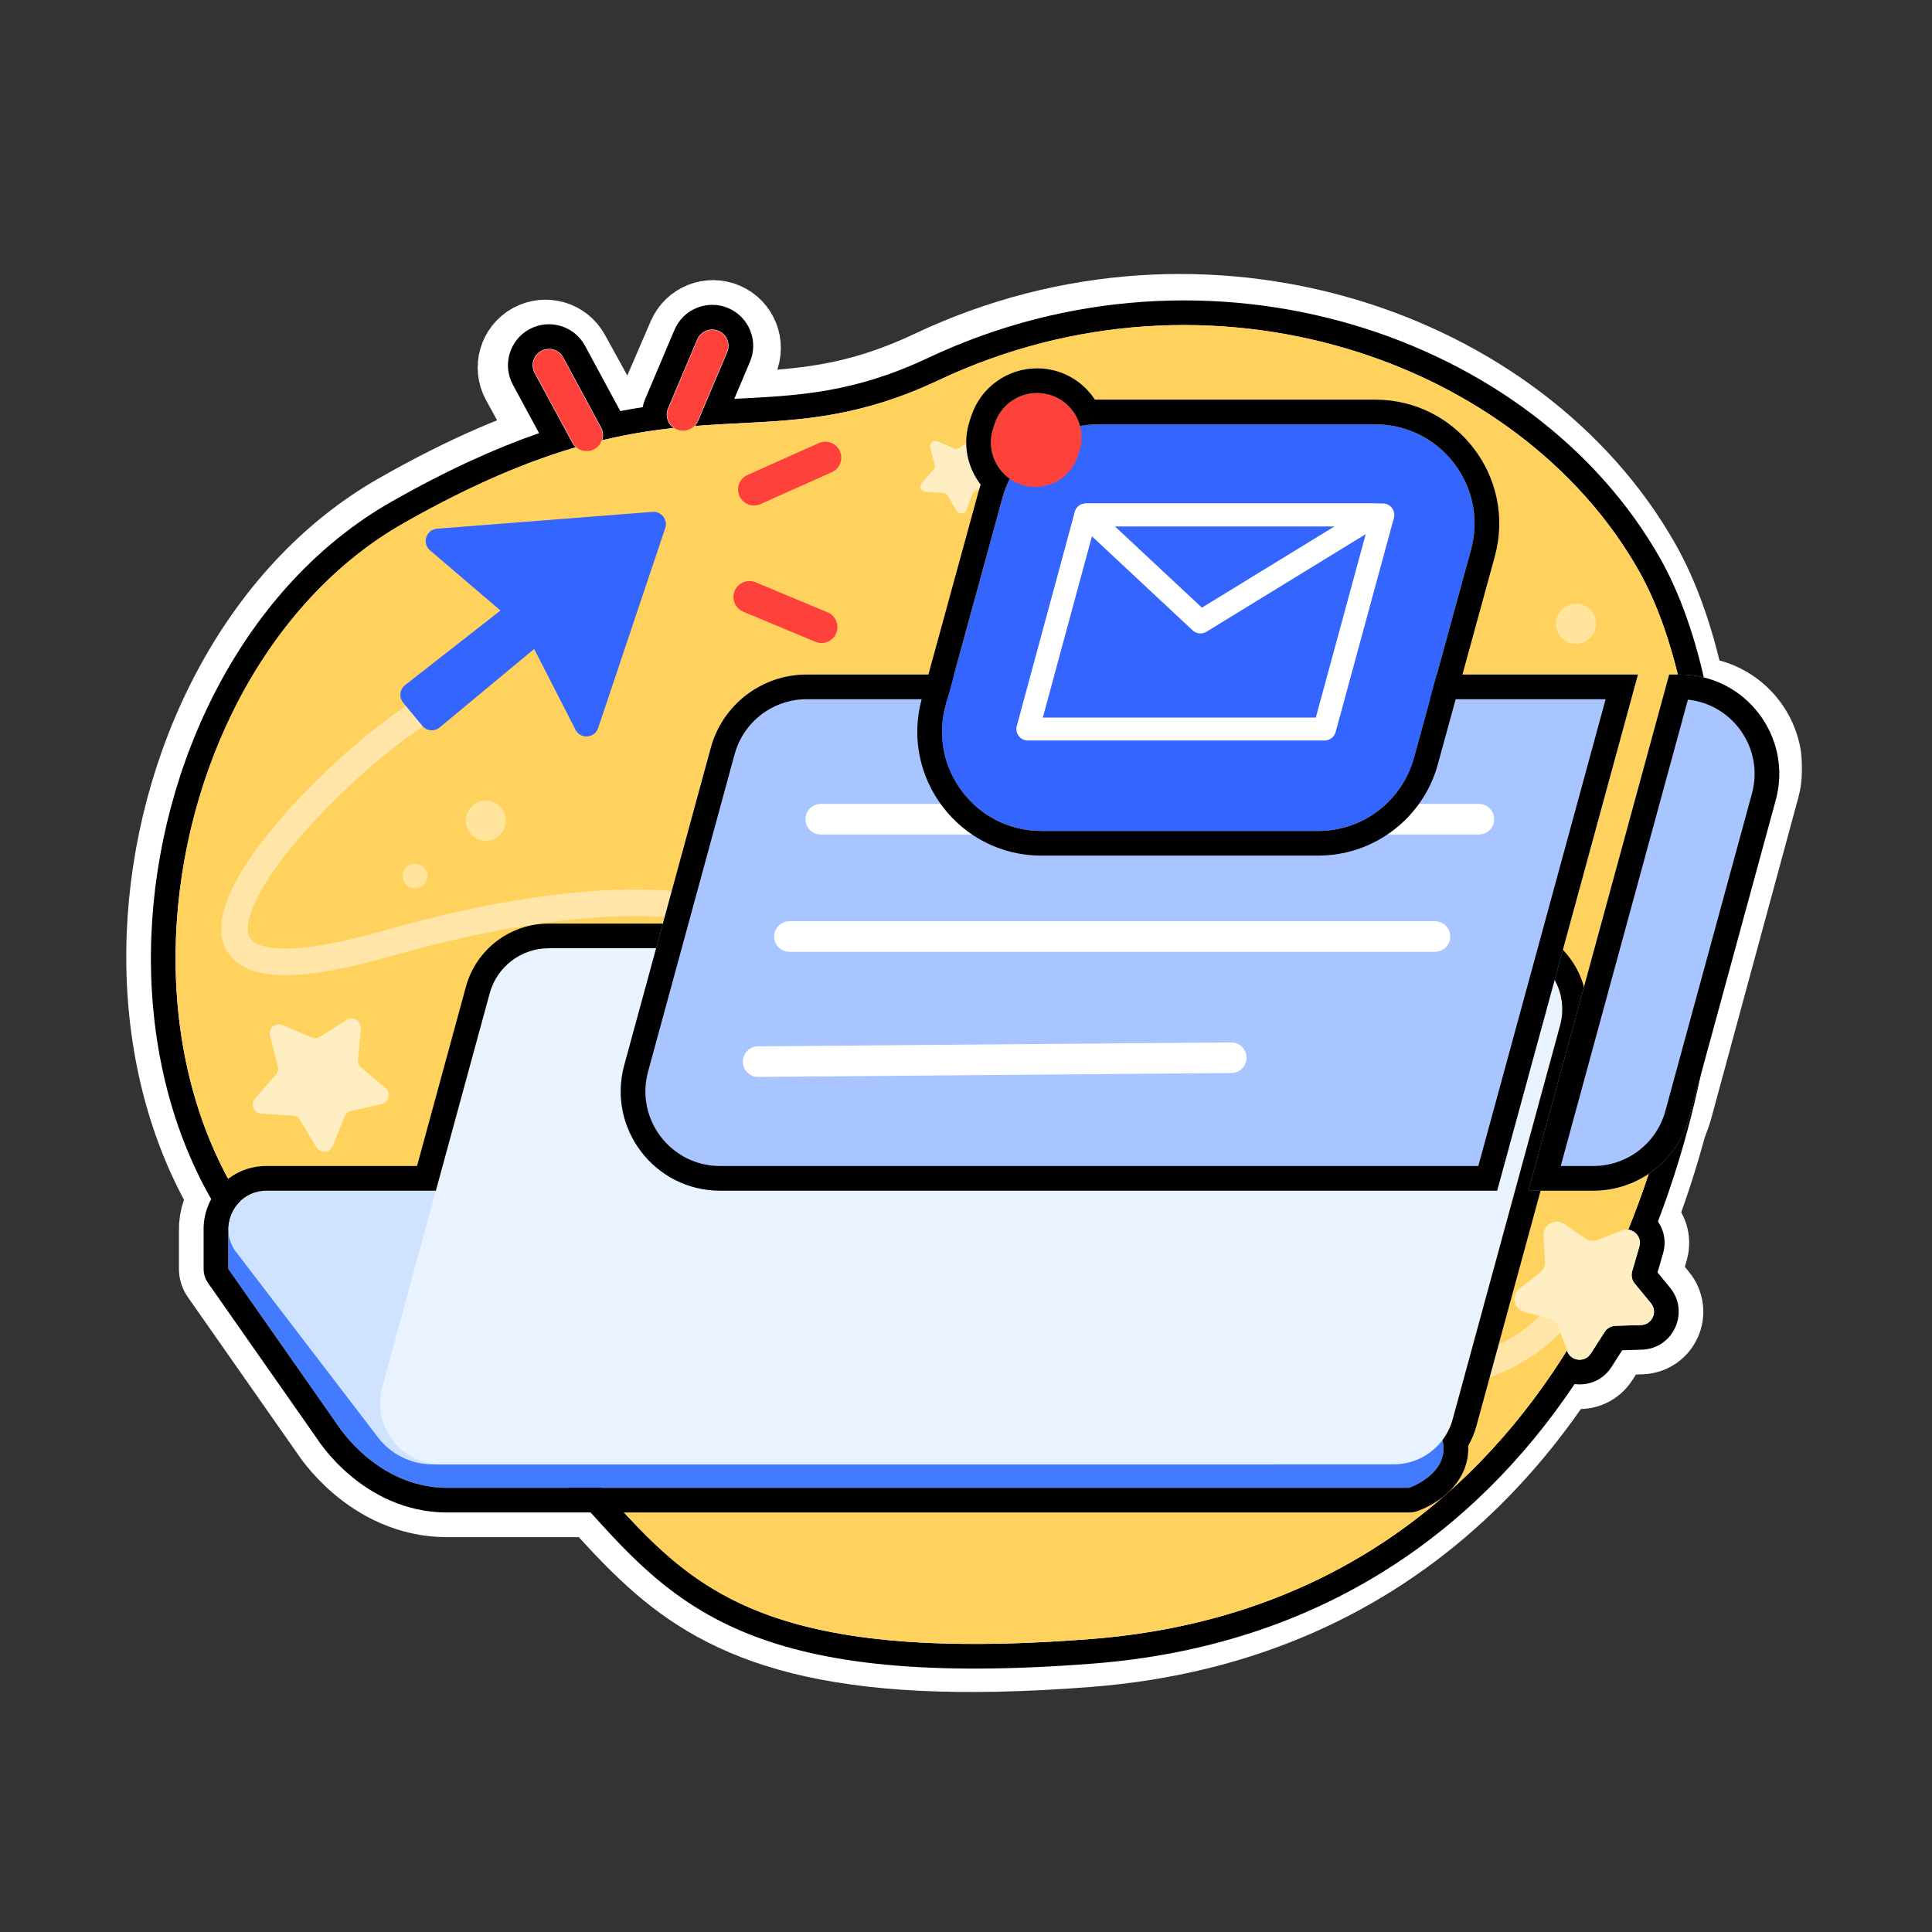 <svg width="512" height="512" viewBox="0 0 512 512" fill="none" xmlns="http://www.w3.org/2000/svg">
<rect x="0" y="0" width="512" height="512" fill="#333333" stroke="none"/>
<path d="M245.172 94.369C225.712 103.576 211.624 104.314 195.309 105.168C192.323 105.325 189.262 105.485 186.08 105.702C165.167 107.127 141.096 111.067 103.541 132.485C64.501 154.75 41.92 201.785 40.112 247.599C38.298 293.566 57.394 340.31 104.173 360.645C130.383 372.038 142.61 385.621 154.8 399.164C159.786 404.703 164.766 410.235 170.694 415.608C180.792 424.761 192.983 432.467 211.533 437.105C229.882 441.693 254.211 443.221 288.566 440.545C373.021 433.966 420.077 376.86 441.109 314.106C451.612 282.765 455.736 249.802 454.899 220.484C454.066 191.307 448.297 165.095 438.426 147.582C405.006 88.286 319.515 59.195 245.172 94.369Z" fill="#FFD25E" stroke="white" stroke-width="13.071" stroke-linecap="square" stroke-linejoin="round"/>
<mask id="path-2-outside-1_39_670" maskUnits="userSpaceOnUse" x="44.627" y="73.305" width="433" height="335" fill="black">
<rect fill="white" x="44.627" y="73.305" width="433" height="335"/>
<path d="M190.903 87.707C193.389 88.779 194.536 91.663 193.464 94.149L185.531 112.554C184.46 115.04 181.576 116.186 179.089 115.115C176.603 114.043 175.457 111.159 176.528 108.673L184.462 90.268C185.533 87.782 188.417 86.635 190.903 87.707Z"/>
<path d="M142.202 93.1C144.574 91.796 147.555 92.662 148.859 95.035L159.124 113.71C160.428 116.083 159.561 119.063 157.189 120.367C154.817 121.671 151.836 120.805 150.532 118.432L140.268 99.757C138.964 97.384 139.83 94.404 142.202 93.1Z"/>
<path d="M224.21 120.122C225.299 122.6 224.172 125.492 221.694 126.581L202.295 135.102C199.817 136.191 196.925 135.064 195.836 132.585C194.747 130.107 195.874 127.215 198.353 126.126L217.751 117.605C220.23 116.516 223.122 117.643 224.21 120.122Z"/>
<path d="M194.544 157.466C195.572 154.962 198.436 153.765 200.94 154.792L220.534 162.833C223.038 163.861 224.235 166.724 223.207 169.229C222.18 171.733 219.316 172.93 216.812 171.903L197.218 163.862C194.714 162.834 193.517 159.971 194.544 157.466Z"/>
<path d="M114.373 186.967C115.404 188.617 114.903 190.789 113.254 191.82C106.33 196.147 97.322 203.486 88.942 211.755C80.54 220.046 73.024 229.022 68.894 236.558C66.811 240.359 65.776 243.462 65.677 245.745C65.588 247.786 66.213 248.957 67.552 249.797C69.219 250.842 72.454 251.646 78.2 251.302C83.847 250.965 91.45 249.55 101.412 246.704C126.849 239.436 148.439 236.104 165.449 235.759C167.149 235.725 168.808 235.72 170.426 235.744L178.355 206.525C181.468 195.055 191.879 187.092 203.764 187.092H270.592L270.638 186.925L285.74 131.816C286.215 130.081 286.858 128.426 287.648 126.867C283.613 124 281.54 118.692 283.271 113.499L283.696 112.223C285.302 107.406 289.81 104.157 294.887 104.157C300.498 104.157 304.959 107.987 306.287 112.894C307.863 112.6 309.483 112.447 311.131 112.447H384.505C401.878 112.447 414.488 128.977 409.896 145.733L398.562 187.092H425.042L406.409 253.76C409.179 255.501 411.362 258.052 412.666 261.031L433.331 187.092H447.999C458.893 187.092 466.81 197.444 463.957 207.958L440.942 292.766C437.829 304.236 427.418 312.198 415.533 312.198H402.409L389.551 359.342C397.826 356.874 403.822 352.894 408.018 348.723L403.969 347.668C401.14 346.931 400.389 343.268 402.699 341.478L408.085 337.304C409.003 336.592 409.511 335.472 409.442 334.312L409.039 327.51C408.866 324.593 412.118 322.746 414.534 324.39L420.168 328.222C421.129 328.876 422.351 329.013 423.433 328.589L429.777 326.104C432.498 325.037 435.259 327.559 434.443 330.366L432.539 336.908C432.214 338.024 432.461 339.228 433.199 340.127L437.523 345.392C439.378 347.651 437.833 351.056 434.911 351.146L428.101 351.358C426.939 351.394 425.87 352.001 425.244 352.98L421.573 358.719C419.998 361.182 416.282 360.764 415.293 358.014L413.544 353.151C407.817 359.051 399.33 364.492 387.416 367.171L384.971 376.137C384.419 378.159 383.499 380.005 382.294 381.607C384.393 390.636 373.425 394.292 373.425 394.292H118.52C99.869 394.292 89.507 377.713 89.507 377.713L60.493 336.265V326.09C60.288 320.707 64.482 315.541 70.631 315.541H115.506L129.771 263.236C131.694 256.187 138.096 251.297 145.402 251.297H166.205L168.519 242.771C167.563 242.77 166.587 242.78 165.592 242.8C149.329 243.13 128.355 246.33 103.347 253.475C93.13 256.394 84.98 257.952 78.621 258.332C72.36 258.707 67.337 257.974 63.812 255.764C59.96 253.349 58.462 249.549 58.641 245.439C58.809 241.571 60.432 237.344 62.718 233.173C67.326 224.765 75.394 215.229 83.995 206.742C92.618 198.233 102.031 190.529 109.521 185.848C111.17 184.817 113.343 185.318 114.373 186.967Z"/>
<path d="M83.827 303.995C84.874 305.75 87.48 305.54 88.231 303.64L91.286 295.916C91.585 295.16 92.237 294.601 93.029 294.421L101.128 292.58C103.121 292.127 103.726 289.584 102.151 288.282L95.75 282.99C95.124 282.472 94.793 281.679 94.867 280.87L95.619 272.598C95.804 270.563 93.572 269.202 91.847 270.297L84.836 274.75C84.15 275.186 83.293 275.255 82.547 274.935L74.912 271.664C73.034 270.859 71.05 272.56 71.558 274.539L73.627 282.583C73.829 283.37 73.63 284.207 73.095 284.818L67.625 291.068C66.279 292.605 67.284 295.019 69.323 295.146L77.613 295.665C78.424 295.715 79.158 296.163 79.574 296.861L83.827 303.995Z"/>
</mask>
<path d="M190.903 87.707C193.389 88.779 194.536 91.663 193.464 94.149L185.531 112.554C184.46 115.04 181.576 116.186 179.089 115.115C176.603 114.043 175.457 111.159 176.528 108.673L184.462 90.268C185.533 87.782 188.417 86.635 190.903 87.707Z" fill="white"/>
<path d="M142.202 93.1C144.574 91.796 147.555 92.662 148.859 95.035L159.124 113.71C160.428 116.083 159.561 119.063 157.189 120.367C154.817 121.671 151.836 120.805 150.532 118.432L140.268 99.757C138.964 97.384 139.83 94.404 142.202 93.1Z" fill="white"/>
<path d="M224.21 120.122C225.299 122.6 224.172 125.492 221.694 126.581L202.295 135.102C199.817 136.191 196.925 135.064 195.836 132.585C194.747 130.107 195.874 127.215 198.353 126.126L217.751 117.605C220.23 116.516 223.122 117.643 224.21 120.122Z" fill="white"/>
<path d="M194.544 157.466C195.572 154.962 198.436 153.765 200.94 154.792L220.534 162.833C223.038 163.861 224.235 166.724 223.207 169.229C222.18 171.733 219.316 172.93 216.812 171.903L197.218 163.862C194.714 162.834 193.517 159.971 194.544 157.466Z" fill="white"/>
<path d="M114.373 186.967C115.404 188.617 114.903 190.789 113.254 191.82C106.33 196.147 97.322 203.486 88.942 211.755C80.54 220.046 73.024 229.022 68.894 236.558C66.811 240.359 65.776 243.462 65.677 245.745C65.588 247.786 66.213 248.957 67.552 249.797C69.219 250.842 72.454 251.646 78.2 251.302C83.847 250.965 91.45 249.55 101.412 246.704C126.849 239.436 148.439 236.104 165.449 235.759C167.149 235.725 168.808 235.72 170.426 235.744L178.355 206.525C181.468 195.055 191.879 187.092 203.764 187.092H270.592L270.638 186.925L285.74 131.816C286.215 130.081 286.858 128.426 287.648 126.867C283.613 124 281.54 118.692 283.271 113.499L283.696 112.223C285.302 107.406 289.81 104.157 294.887 104.157C300.498 104.157 304.959 107.987 306.287 112.894C307.863 112.6 309.483 112.447 311.131 112.447H384.505C401.878 112.447 414.488 128.977 409.896 145.733L398.562 187.092H425.042L406.409 253.76C409.179 255.501 411.362 258.052 412.666 261.031L433.331 187.092H447.999C458.893 187.092 466.81 197.444 463.957 207.958L440.942 292.766C437.829 304.236 427.418 312.198 415.533 312.198H402.409L389.551 359.342C397.826 356.874 403.822 352.894 408.018 348.723L403.969 347.668C401.14 346.931 400.389 343.268 402.699 341.478L408.085 337.304C409.003 336.592 409.511 335.472 409.442 334.312L409.039 327.51C408.866 324.593 412.118 322.746 414.534 324.39L420.168 328.222C421.129 328.876 422.351 329.013 423.433 328.589L429.777 326.104C432.498 325.037 435.259 327.559 434.443 330.366L432.539 336.908C432.214 338.024 432.461 339.228 433.199 340.127L437.523 345.392C439.378 347.651 437.833 351.056 434.911 351.146L428.101 351.358C426.939 351.394 425.87 352.001 425.244 352.98L421.573 358.719C419.998 361.182 416.282 360.764 415.293 358.014L413.544 353.151C407.817 359.051 399.33 364.492 387.416 367.171L384.971 376.137C384.419 378.159 383.499 380.005 382.294 381.607C384.393 390.636 373.425 394.292 373.425 394.292H118.52C99.869 394.292 89.507 377.713 89.507 377.713L60.493 336.265V326.09C60.288 320.707 64.482 315.541 70.631 315.541H115.506L129.771 263.236C131.694 256.187 138.096 251.297 145.402 251.297H166.205L168.519 242.771C167.563 242.77 166.587 242.78 165.592 242.8C149.329 243.13 128.355 246.33 103.347 253.475C93.13 256.394 84.98 257.952 78.621 258.332C72.36 258.707 67.337 257.974 63.812 255.764C59.96 253.349 58.462 249.549 58.641 245.439C58.809 241.571 60.432 237.344 62.718 233.173C67.326 224.765 75.394 215.229 83.995 206.742C92.618 198.233 102.031 190.529 109.521 185.848C111.17 184.817 113.343 185.318 114.373 186.967Z" fill="white"/>
<path d="M83.827 303.995C84.874 305.75 87.48 305.54 88.231 303.64L91.286 295.916C91.585 295.16 92.237 294.601 93.029 294.421L101.128 292.58C103.121 292.127 103.726 289.584 102.151 288.282L95.75 282.99C95.124 282.472 94.793 281.679 94.867 280.87L95.619 272.598C95.804 270.563 93.572 269.202 91.847 270.297L84.836 274.75C84.15 275.186 83.293 275.255 82.547 274.935L74.912 271.664C73.034 270.859 71.05 272.56 71.558 274.539L73.627 282.583C73.829 283.37 73.63 284.207 73.095 284.818L67.625 291.068C66.279 292.605 67.284 295.019 69.323 295.146L77.613 295.665C78.424 295.715 79.158 296.163 79.574 296.861L83.827 303.995Z" fill="white"/>
<path d="M190.903 87.707C193.389 88.779 194.536 91.663 193.464 94.149L185.531 112.554C184.46 115.04 181.576 116.186 179.089 115.115C176.603 114.043 175.457 111.159 176.528 108.673L184.462 90.268C185.533 87.782 188.417 86.635 190.903 87.707Z" stroke="white" stroke-width="26.142" stroke-linecap="round" stroke-linejoin="round" mask="url(#path-2-outside-1_39_670)"/>
<path d="M142.202 93.1C144.574 91.796 147.555 92.662 148.859 95.035L159.124 113.71C160.428 116.083 159.561 119.063 157.189 120.367C154.817 121.671 151.836 120.805 150.532 118.432L140.268 99.757C138.964 97.384 139.83 94.404 142.202 93.1Z" stroke="white" stroke-width="26.142" stroke-linecap="round" stroke-linejoin="round" mask="url(#path-2-outside-1_39_670)"/>
<path d="M224.21 120.122C225.299 122.6 224.172 125.492 221.694 126.581L202.295 135.102C199.817 136.191 196.925 135.064 195.836 132.585C194.747 130.107 195.874 127.215 198.353 126.126L217.751 117.605C220.23 116.516 223.122 117.643 224.21 120.122Z" stroke="white" stroke-width="26.142" stroke-linecap="round" stroke-linejoin="round" mask="url(#path-2-outside-1_39_670)"/>
<path d="M194.544 157.466C195.572 154.962 198.436 153.765 200.94 154.792L220.534 162.833C223.038 163.861 224.235 166.724 223.207 169.229C222.18 171.733 219.316 172.93 216.812 171.903L197.218 163.862C194.714 162.834 193.517 159.971 194.544 157.466Z" stroke="white" stroke-width="26.142" stroke-linecap="round" stroke-linejoin="round" mask="url(#path-2-outside-1_39_670)"/>
<path d="M114.373 186.967C115.404 188.617 114.903 190.789 113.254 191.82C106.33 196.147 97.322 203.486 88.942 211.755C80.54 220.046 73.024 229.022 68.894 236.558C66.811 240.359 65.776 243.462 65.677 245.745C65.588 247.786 66.213 248.957 67.552 249.797C69.219 250.842 72.454 251.646 78.2 251.302C83.847 250.965 91.45 249.55 101.412 246.704C126.849 239.436 148.439 236.104 165.449 235.759C167.149 235.725 168.808 235.72 170.426 235.744L178.355 206.525C181.468 195.055 191.879 187.092 203.764 187.092H270.592L270.638 186.925L285.74 131.816C286.215 130.081 286.858 128.426 287.648 126.867C283.613 124 281.54 118.692 283.271 113.499L283.696 112.223C285.302 107.406 289.81 104.157 294.887 104.157C300.498 104.157 304.959 107.987 306.287 112.894C307.863 112.6 309.483 112.447 311.131 112.447H384.505C401.878 112.447 414.488 128.977 409.896 145.733L398.562 187.092H425.042L406.409 253.76C409.179 255.501 411.362 258.052 412.666 261.031L433.331 187.092H447.999C458.893 187.092 466.81 197.444 463.957 207.958L440.942 292.766C437.829 304.236 427.418 312.198 415.533 312.198H402.409L389.551 359.342C397.826 356.874 403.822 352.894 408.018 348.723L403.969 347.668C401.14 346.931 400.389 343.268 402.699 341.478L408.085 337.304C409.003 336.592 409.511 335.472 409.442 334.312L409.039 327.51C408.866 324.593 412.118 322.746 414.534 324.39L420.168 328.222C421.129 328.876 422.351 329.013 423.433 328.589L429.777 326.104C432.498 325.037 435.259 327.559 434.443 330.366L432.539 336.908C432.214 338.024 432.461 339.228 433.199 340.127L437.523 345.392C439.378 347.651 437.833 351.056 434.911 351.146L428.101 351.358C426.939 351.394 425.87 352.001 425.244 352.98L421.573 358.719C419.998 361.182 416.282 360.764 415.293 358.014L413.544 353.151C407.817 359.051 399.33 364.492 387.416 367.171L384.971 376.137C384.419 378.159 383.499 380.005 382.294 381.607C384.393 390.636 373.425 394.292 373.425 394.292H118.52C99.869 394.292 89.507 377.713 89.507 377.713L60.493 336.265V326.09C60.288 320.707 64.482 315.541 70.631 315.541H115.506L129.771 263.236C131.694 256.187 138.096 251.297 145.402 251.297H166.205L168.519 242.771C167.563 242.77 166.587 242.78 165.592 242.8C149.329 243.13 128.355 246.33 103.347 253.475C93.13 256.394 84.98 257.952 78.621 258.332C72.36 258.707 67.337 257.974 63.812 255.764C59.96 253.349 58.462 249.549 58.641 245.439C58.809 241.571 60.432 237.344 62.718 233.173C67.326 224.765 75.394 215.229 83.995 206.742C92.618 198.233 102.031 190.529 109.521 185.848C111.17 184.817 113.343 185.318 114.373 186.967Z" stroke="white" stroke-width="26.142" stroke-linecap="round" stroke-linejoin="round" mask="url(#path-2-outside-1_39_670)"/>
<path d="M83.827 303.995C84.874 305.75 87.48 305.54 88.231 303.64L91.286 295.916C91.585 295.16 92.237 294.601 93.029 294.421L101.128 292.58C103.121 292.127 103.726 289.584 102.151 288.282L95.75 282.99C95.124 282.472 94.793 281.679 94.867 280.87L95.619 272.598C95.804 270.563 93.572 269.202 91.847 270.297L84.836 274.75C84.15 275.186 83.293 275.255 82.547 274.935L74.912 271.664C73.034 270.859 71.05 272.56 71.558 274.539L73.627 282.583C73.829 283.37 73.63 284.207 73.095 284.818L67.625 291.068C66.279 292.605 67.284 295.019 69.323 295.146L77.613 295.665C78.424 295.715 79.158 296.163 79.574 296.861L83.827 303.995Z" stroke="white" stroke-width="26.142" stroke-linecap="round" stroke-linejoin="round" mask="url(#path-2-outside-1_39_670)"/>
<path fill-rule="evenodd" clip-rule="evenodd" d="M170.336 107.902C168.397 108.202 166.414 108.546 164.383 108.942L155.031 91.629C152.18 86.352 145.592 84.385 140.315 87.236C135.038 90.086 133.071 96.675 135.921 101.952L142.855 114.787C131.468 118.734 118.666 124.483 103.794 132.927C64.606 155.177 41.927 202.193 40.111 248.002C38.289 293.969 57.472 340.692 104.425 361.011C130.785 372.419 143.639 386.594 156.036 400.29L156.267 400.544C167.271 412.701 178.366 424.96 198.126 432.92C217.842 440.862 245.501 444.292 289.54 440.877C349.426 436.232 390.778 406.305 417.285 366.792C420.911 367.27 424.787 365.822 427.078 362.241L429.892 357.841L435.113 357.679C443.457 357.42 447.871 347.695 442.573 341.244L439.258 337.207L440.717 332.192C441.639 329.024 440.972 326.019 439.368 323.71C451.49 291.971 456.724 258.005 456.629 227.487C456.529 195.638 450.619 166.802 439.982 148.014C406.426 88.74 320.611 59.68 245.996 94.827C226.442 104.038 212.102 104.8 195.758 105.64L195.719 105.642C195.343 105.662 194.965 105.681 194.585 105.701L198.744 95.883C201.084 90.36 198.503 83.987 192.981 81.647C187.458 79.308 181.085 81.888 178.745 87.411L171.014 105.662C170.702 106.398 170.478 107.148 170.336 107.902ZM177.032 108.211C176.399 109.706 176.671 111.359 177.602 112.556C177.856 112.883 178.16 113.176 178.508 113.423C178.214 113.455 177.919 113.488 177.622 113.521C175.507 113.762 173.346 114.048 171.129 114.393C169.562 114.638 167.966 114.912 166.339 115.221C164.148 115.637 161.898 116.117 159.583 116.673C159.946 115.581 159.874 114.347 159.284 113.254L149.28 94.736C148.145 92.634 145.522 91.851 143.421 92.986C141.32 94.121 140.537 96.744 141.672 98.846L151.675 117.364C151.92 117.817 152.233 118.209 152.596 118.533C150.458 119.157 148.263 119.849 146.005 120.616C134.798 124.421 122.042 130.081 107.021 138.61C33.516 180.345 19.515 317.143 107.021 355.013C134.719 367 148.347 382.056 160.882 395.904C183.061 420.407 201.815 441.125 289.034 434.361C346.328 429.917 385.839 401.564 411.385 363.853C412.676 361.947 413.932 360.016 415.152 358.064C415.186 358.01 415.219 357.957 415.252 357.903L415.292 358.014C415.905 359.717 417.562 360.525 419.11 360.31C420.062 360.177 420.972 359.657 421.572 358.72L425.243 352.98C425.87 352.001 426.939 351.394 428.1 351.358L434.911 351.146C437.832 351.056 439.377 347.651 437.522 345.392L433.198 340.127C432.461 339.228 432.214 338.024 432.538 336.908L434.442 330.366C434.888 328.834 434.267 327.386 433.169 326.561C432.685 326.198 432.109 325.955 431.49 325.879C432.318 323.839 433.117 321.788 433.886 319.727C457.375 256.803 453.409 184.996 434.295 151.234C402.548 95.156 320.537 66.939 248.781 100.74C228.005 110.526 212.577 111.32 196.094 112.167C194.655 112.241 193.208 112.316 191.749 112.396C190.35 112.474 188.94 112.557 187.515 112.652C186.688 112.707 185.855 112.765 185.017 112.829C184.722 112.851 184.425 112.874 184.129 112.898C184.415 112.601 184.662 112.259 184.858 111.876C184.907 111.781 184.953 111.684 184.995 111.584L192.726 93.334C193.658 91.135 192.63 88.597 190.431 87.665C188.232 86.734 185.695 87.761 184.763 89.96L177.032 108.211Z" fill="black"/>
<path d="M248.782 100.74C199.779 123.823 180.527 96.876 107.022 138.611C33.517 180.346 19.515 317.144 107.022 355.014C183.731 388.212 152.525 444.949 289.035 434.361C451.797 421.738 471.049 216.155 434.296 151.234C402.549 95.157 320.538 66.94 248.782 100.74Z" fill="#FFD25E"/>
<path fill-rule="evenodd" clip-rule="evenodd" d="M114.373 186.966C115.404 188.616 114.902 190.788 113.253 191.819C106.33 196.146 97.321 203.485 88.941 211.754C80.539 220.045 73.023 229.021 68.893 236.557C66.81 240.358 65.776 243.461 65.677 245.744C65.588 247.785 66.213 248.956 67.552 249.796C69.218 250.841 72.454 251.645 78.2 251.301C83.847 250.964 91.45 249.549 101.411 246.703C126.849 239.435 148.438 236.103 165.449 235.758C182.293 235.416 195.2 237.989 202.769 243.12C206.644 245.747 209.351 249.216 210.124 253.471C210.891 257.699 209.627 262.04 206.926 266.195C201.612 274.371 190.047 282.936 172.316 291.12C168.012 293.106 164.93 294.814 162.869 296.255C161.841 296.974 161.138 297.578 160.681 298.061C160.617 298.128 160.56 298.192 160.509 298.25C161.249 298.67 162.572 299.178 164.679 299.665C169.628 300.807 177.294 301.484 187.008 301.79C196.66 302.093 208.115 302.024 220.531 301.743C237.156 301.367 255.391 300.614 273.221 299.878C282.049 299.514 290.777 299.154 299.162 298.845C324.317 297.92 346.579 297.449 358.614 298.838C364.799 299.551 369.522 301.178 372.766 303.9C376.159 306.747 377.547 310.465 377.636 314.388C377.722 318.156 376.623 322.135 375.142 325.94C373.646 329.781 371.636 333.748 369.664 337.522C369.297 338.226 368.931 338.922 368.569 339.61C366.958 342.676 365.431 345.584 364.176 348.33C362.622 351.731 361.67 354.506 361.462 356.642C361.268 358.637 361.742 359.547 362.501 360.153C363.541 360.983 365.891 361.872 370.822 361.872C402.366 361.872 414.042 343.745 416.05 335.713C416.522 333.826 418.434 332.679 420.32 333.151C422.207 333.622 423.354 335.534 422.883 337.421C420.086 348.606 405.579 368.914 370.822 368.914C365.394 368.914 361.045 368.001 358.108 365.657C354.891 363.089 354.112 359.453 354.453 355.959C354.78 352.605 356.151 348.948 357.77 345.403C359.114 342.462 360.756 339.339 362.37 336.266C362.723 335.595 363.075 334.925 363.422 334.261C365.392 330.49 367.238 326.828 368.579 323.385C369.934 319.906 370.65 316.947 370.596 314.549C370.544 312.307 369.835 310.634 368.238 309.294C366.492 307.829 363.333 306.471 357.807 305.834C346.421 304.52 324.768 304.95 299.421 305.883C291.106 306.189 282.415 306.547 273.605 306.911C255.735 307.649 237.378 308.406 220.691 308.784C208.222 309.066 196.622 309.138 186.787 308.829C177.014 308.522 168.761 307.834 163.096 306.527C160.329 305.888 157.75 305.012 155.928 303.66C154.979 302.955 154.039 301.978 153.515 300.645C152.962 299.238 153.011 297.786 153.475 296.464C154.301 294.113 156.437 292.16 158.834 290.484C161.382 288.702 164.887 286.793 169.365 284.726C186.766 276.694 196.821 268.82 201.022 262.357C203.078 259.193 203.546 256.666 203.194 254.729C202.848 252.819 201.586 250.826 198.817 248.949C193.099 245.072 182.021 242.465 165.592 242.799C149.329 243.129 128.354 246.329 103.346 253.474C93.129 256.393 84.979 257.951 78.62 258.331C72.36 258.706 67.336 257.973 63.811 255.763C59.96 253.348 58.462 249.548 58.641 245.438C58.809 241.57 60.432 237.343 62.718 233.172C67.326 224.764 75.394 215.228 83.995 206.741C92.618 198.232 102.031 190.528 109.521 185.847C111.17 184.816 113.342 185.317 114.373 186.966Z" fill="#FFE6A8"/>
<path d="M88.232 303.639C87.48 305.539 84.874 305.749 83.828 303.994L79.574 296.86C79.158 296.162 78.425 295.715 77.614 295.664L69.324 295.145C67.285 295.018 66.279 292.605 67.625 291.067L73.096 284.817C73.631 284.206 73.83 283.37 73.628 282.583L71.559 274.539C71.05 272.56 73.035 270.858 74.913 271.663L82.547 274.934C83.294 275.254 84.151 275.185 84.837 274.749L91.848 270.296C93.573 269.201 95.804 270.562 95.619 272.597L94.867 280.869C94.794 281.678 95.124 282.472 95.75 282.989L102.152 288.281C103.727 289.583 103.122 292.126 101.129 292.579L93.03 294.42C92.237 294.6 91.585 295.16 91.286 295.915L88.232 303.639Z" fill="#FFEEC1"/>
<path d="M256.033 135.193C255.604 136.277 254.119 136.396 253.522 135.396L251.097 131.329C250.86 130.931 250.442 130.675 249.979 130.647L245.253 130.351C244.091 130.278 243.518 128.902 244.285 128.026L247.404 124.463C247.709 124.114 247.822 123.638 247.707 123.189L246.528 118.603C246.237 117.475 247.369 116.504 248.44 116.963L252.792 118.828C253.218 119.011 253.706 118.971 254.097 118.723L258.094 116.184C259.078 115.56 260.35 116.336 260.245 117.496L259.816 122.212C259.774 122.673 259.962 123.126 260.319 123.421L263.969 126.438C264.867 127.18 264.522 128.63 263.386 128.888L258.768 129.937C258.317 130.04 257.945 130.359 257.774 130.79L256.033 135.193Z" fill="#FFEEC1"/>
<path d="M437.522 345.391C439.377 347.65 437.832 351.055 434.91 351.146L428.1 351.357C426.939 351.393 425.869 352 425.243 352.979L421.572 358.719C419.997 361.181 416.281 360.763 415.292 358.013L412.986 351.601C412.593 350.508 411.686 349.679 410.561 349.386L403.968 347.668C401.139 346.931 400.388 343.267 402.698 341.477L408.084 337.303C409.002 336.591 409.51 335.472 409.442 334.311L409.038 327.51C408.865 324.592 412.117 322.746 414.533 324.39L420.167 328.222C421.128 328.875 422.35 329.013 423.432 328.589L429.776 326.103C432.497 325.037 435.258 327.559 434.442 330.365L432.538 336.907C432.213 338.023 432.46 339.228 433.198 340.126L437.522 345.391Z" fill="#FFEEC1"/>
<path fill-rule="evenodd" clip-rule="evenodd" d="M60.496 325.903V336.265L89.51 377.713C89.51 377.713 99.872 394.292 118.523 394.292C137.175 394.292 373.428 394.292 373.428 394.292C373.428 394.292 385.862 390.148 381.718 379.786C377.573 369.424 60.496 325.903 60.496 325.903Z" fill="#427BFF"/>
<path fill-rule="evenodd" clip-rule="evenodd" d="M320.964 319.51C319.048 317.006 316.076 315.538 312.923 315.538H70.634C62.244 315.538 57.494 325.155 62.592 331.818L100.166 380.921C103.615 385.428 108.967 388.072 114.642 388.072H336.53C351.631 388.072 360.182 370.761 351.005 358.768L320.964 319.51Z" fill="#CFE3FF"/>
<path fill-rule="evenodd" clip-rule="evenodd" d="M413.439 271.761C416.25 261.454 408.491 251.296 397.808 251.296H145.405C138.098 251.296 131.696 256.186 129.774 263.235L101.308 367.609C98.497 377.916 106.256 388.074 116.939 388.074H369.342C376.649 388.074 383.051 383.184 384.973 376.135L413.439 271.761Z" fill="#E9F3FF"/>
<path fill-rule="evenodd" clip-rule="evenodd" d="M89.508 377.711C89.508 377.711 99.87 394.291 118.521 394.291H373.426L375.493 400.491C374.826 400.713 374.128 400.826 373.426 400.826H118.521C107.158 400.826 98.465 395.762 92.81 391C89.969 388.608 87.808 386.223 86.346 384.423C85.612 383.52 85.045 382.753 84.648 382.191C84.45 381.91 84.294 381.679 84.18 381.507C84.141 381.449 84.108 381.397 84.079 381.352L55.14 340.011C54.371 338.913 53.958 337.604 53.958 336.264V326.197C53.702 317.501 60.496 309.004 70.632 309.004H110.515L123.467 261.515C126.165 251.623 135.15 244.76 145.403 244.76H397.807C412.799 244.76 423.688 259.016 419.743 273.48L391.277 377.855C390.764 379.735 390.023 381.508 389.088 383.146C389.389 389.396 385.871 393.851 382.803 396.378C381.047 397.825 379.262 398.825 377.964 399.456C377.301 399.778 376.731 400.021 376.308 400.189C376.095 400.274 375.916 400.341 375.779 400.391C375.749 400.401 375.721 400.412 375.694 400.421C375.661 400.433 375.63 400.444 375.604 400.453L375.54 400.475L375.514 400.484L375.498 400.489C375.495 400.49 375.493 400.491 373.426 394.291C373.426 394.291 384.394 390.635 382.294 381.606C383.499 380.003 384.42 378.158 384.972 376.135L413.438 271.76C416.248 261.454 408.49 251.296 397.807 251.296H145.403C138.097 251.296 131.694 256.186 129.772 263.234L115.507 315.54H70.632C64.483 315.54 60.288 320.706 60.494 326.088V336.264L89.508 377.711Z" fill="black"/>
<path fill-rule="evenodd" clip-rule="evenodd" d="M445.188 178.763C462.548 178.763 475.156 195.27 470.589 212.018L447.646 296.14C444.522 307.595 434.119 315.541 422.246 315.541H405.052L442.355 178.763H445.188ZM434.066 178.763L396.762 315.541H190.834C173.474 315.541 160.866 299.034 165.434 282.286L188.377 198.163C191.5 186.709 201.904 178.763 213.777 178.763H434.066Z" fill="#A8C5FF"/>
<path fill-rule="evenodd" clip-rule="evenodd" d="M396.762 315.541H190.834C173.474 315.541 160.866 299.034 165.434 282.286L188.377 198.163C191.5 186.709 201.904 178.763 213.777 178.763H434.066L396.762 315.541ZM425.509 185.298L391.771 309.005H190.834C177.784 309.005 168.306 296.596 171.739 284.005L194.682 199.883C197.03 191.272 204.851 185.298 213.777 185.298H425.509ZM442.355 178.763H445.188C462.548 178.763 475.156 195.27 470.589 212.018L447.646 296.14C444.522 307.595 434.119 315.541 422.246 315.541H405.052L442.355 178.763ZM413.609 309.005L447.317 185.41C459.247 186.67 467.528 198.403 464.283 210.298L441.341 294.421C438.992 303.032 431.171 309.005 422.246 309.005H413.609Z" fill="black"/>
<path fill-rule="evenodd" clip-rule="evenodd" d="M395.963 217.103C395.963 214.866 394.15 213.052 391.913 213.052H217.501C215.264 213.052 213.451 214.866 213.451 217.103C213.451 219.34 215.264 221.153 217.501 221.153H391.913C394.15 221.153 395.963 219.34 395.963 217.103Z" fill="white"/>
<path fill-rule="evenodd" clip-rule="evenodd" d="M384.328 248.188C384.328 245.951 382.515 244.138 380.278 244.138H209.21C206.973 244.138 205.16 245.951 205.16 248.188C205.16 250.425 206.973 252.239 209.21 252.239H380.278C382.515 252.239 384.328 250.425 384.328 248.188Z" fill="white"/>
<path fill-rule="evenodd" clip-rule="evenodd" d="M330.352 280.278C330.333 278.041 328.505 276.242 326.268 276.261L200.888 277.297C198.651 277.316 196.853 279.144 196.871 281.381C196.89 283.618 198.718 285.416 200.955 285.398L326.335 284.361C328.572 284.343 330.37 282.515 330.352 280.278Z" fill="white"/>
<path fill-rule="evenodd" clip-rule="evenodd" d="M389.835 145.732C394.427 128.977 381.817 112.446 364.444 112.446H291.07C279.21 112.446 268.813 120.376 265.679 131.815L250.577 186.924C245.985 203.68 258.595 220.21 275.968 220.21H349.342C361.202 220.21 371.599 212.28 374.734 200.841L389.835 145.732Z" fill="#3465FF"/>
<path fill-rule="evenodd" clip-rule="evenodd" d="M368.877 134.618C368.302 133.866 367.41 133.425 366.463 133.425H287.758C286.386 133.425 285.185 134.344 284.826 135.668L269.455 192.408C269.208 193.321 269.4 194.297 269.975 195.048C270.549 195.799 271.441 196.24 272.387 196.24H351.028C352.398 196.24 353.599 195.322 353.959 193.999L369.395 137.26C369.643 136.347 369.452 135.37 368.877 134.618ZM362.489 139.5L348.706 190.164H276.358L290.082 139.5H362.489Z" fill="white"/>
<path fill-rule="evenodd" clip-rule="evenodd" d="M367.357 135.638C366.988 134.328 365.794 133.424 364.433 133.424H287.759C286.511 133.424 285.391 134.187 284.933 135.348C284.475 136.508 284.774 137.831 285.685 138.682L316.059 167.052C317.057 167.984 318.555 168.136 319.72 167.422L366.02 139.052C367.18 138.342 367.726 136.947 367.357 135.638ZM353.661 139.5L318.516 161.034L295.462 139.5H353.661Z" fill="white"/>
<path fill-rule="evenodd" clip-rule="evenodd" d="M286.018 119.681C288.564 112.043 282.878 104.155 274.827 104.155C269.749 104.155 265.241 107.404 263.636 112.221L263.21 113.497C260.664 121.135 266.35 129.024 274.401 129.024C279.479 129.024 283.987 125.774 285.592 120.958L286.018 119.681Z" fill="#FE413B"/>
<path fill-rule="evenodd" clip-rule="evenodd" d="M259.881 128.415C259.698 128.965 259.53 129.523 259.375 130.087L244.273 185.196C238.542 206.111 254.282 226.745 275.968 226.745H349.341C364.146 226.745 377.123 216.845 381.036 202.567L396.138 147.458C401.87 126.543 386.129 105.909 364.443 105.909H291.07C290.768 105.909 290.467 105.913 290.167 105.921C286.952 101.012 281.408 97.619 274.826 97.619C266.935 97.619 259.93 102.669 257.434 110.154L257.009 111.43C254.957 117.587 256.354 123.831 259.881 128.415ZM286.226 112.892C287.802 112.598 289.422 112.445 291.07 112.445H364.443C381.817 112.445 394.427 128.975 389.835 145.731L374.733 200.84C371.598 212.279 361.202 220.209 349.341 220.209H275.968C258.595 220.209 245.985 203.678 250.576 186.923L265.678 131.814C266.154 130.078 266.797 128.424 267.586 126.865C263.552 123.998 261.478 118.69 263.209 113.497L263.635 112.221C265.24 107.404 269.748 104.155 274.826 104.155C280.436 104.155 284.898 107.985 286.226 112.892Z" fill="black"/>
<path fill-rule="evenodd" clip-rule="evenodd" d="M132.621 161.793L107.353 181.562C105.904 182.695 105.676 184.8 106.848 186.218L111.916 192.347C113.068 193.739 115.131 193.933 116.522 192.778L141.557 171.987L152.512 193.389C153.83 195.964 157.599 195.682 158.519 192.939L176.295 139.944C177.04 137.725 175.277 135.465 172.943 135.647L115.831 140.111C112.928 140.338 111.749 143.962 113.963 145.854L132.621 161.793Z" fill="#3465FF"/>
<path fill-rule="evenodd" clip-rule="evenodd" d="M198.601 158.202L217.696 166.175L198.601 158.202Z" fill="white"/>
<path fill-rule="evenodd" clip-rule="evenodd" d="M221.597 167.804C220.698 169.958 218.223 170.974 216.07 170.075L196.975 162.102C194.822 161.203 193.805 158.728 194.704 156.575C195.603 154.421 198.078 153.404 200.231 154.304L219.326 162.277C221.48 163.176 222.496 165.651 221.597 167.804Z" fill="#FE413B"/>
<path fill-rule="evenodd" clip-rule="evenodd" d="M181.013 109.896L188.745 91.645L181.013 109.896Z" fill="white"/>
<path fill-rule="evenodd" clip-rule="evenodd" d="M190.392 87.756C188.243 86.846 185.763 87.85 184.853 89.999L177.122 108.25C176.212 110.398 177.216 112.878 179.364 113.789C181.513 114.699 183.993 113.695 184.903 111.546L192.635 93.295C193.545 91.146 192.541 88.666 190.392 87.756Z" fill="#FE413B"/>
<path fill-rule="evenodd" clip-rule="evenodd" d="M155.477 115.309L145.473 96.79L155.477 115.309Z" fill="white"/>
<path fill-rule="evenodd" clip-rule="evenodd" d="M157.488 119.028C159.541 117.919 160.306 115.355 159.197 113.302L149.194 94.783C148.084 92.73 145.521 91.964 143.468 93.073C141.414 94.183 140.649 96.746 141.758 98.8L151.762 117.319C152.871 119.372 155.434 120.137 157.488 119.028Z" fill="#FE413B"/>
<path fill-rule="evenodd" clip-rule="evenodd" d="M222.58 119.556C223.532 121.686 222.577 124.186 220.446 125.138L201.542 133.587C199.411 134.54 196.912 133.585 195.96 131.454C195.007 129.323 195.963 126.824 198.093 125.872L216.998 117.422C219.128 116.47 221.627 117.425 222.58 119.556Z" fill="#FE413B"/>
<path d="M134.065 217.485C134.065 220.42 131.685 222.799 128.751 222.799C125.816 222.799 123.437 220.42 123.437 217.485C123.437 214.551 125.816 212.172 128.751 212.172C131.685 212.172 134.065 214.551 134.065 217.485Z" fill="#FFF9DB" fill-opacity="0.5"/>
<path d="M113.265 232.164C113.265 233.972 111.8 235.437 109.992 235.437C108.184 235.437 106.719 233.972 106.719 232.164C106.719 230.356 108.184 228.891 109.992 228.891C111.8 228.891 113.265 230.356 113.265 232.164Z" fill="#FFF9DB" fill-opacity="0.5"/>
<path d="M419.206 160.223C422.012 161.081 423.591 164.052 422.733 166.858C421.875 169.665 418.904 171.244 416.098 170.386C413.291 169.528 411.712 166.557 412.57 163.75C413.428 160.944 416.399 159.365 419.206 160.223Z" fill="#FFF9DB" fill-opacity="0.5"/>
</svg>
